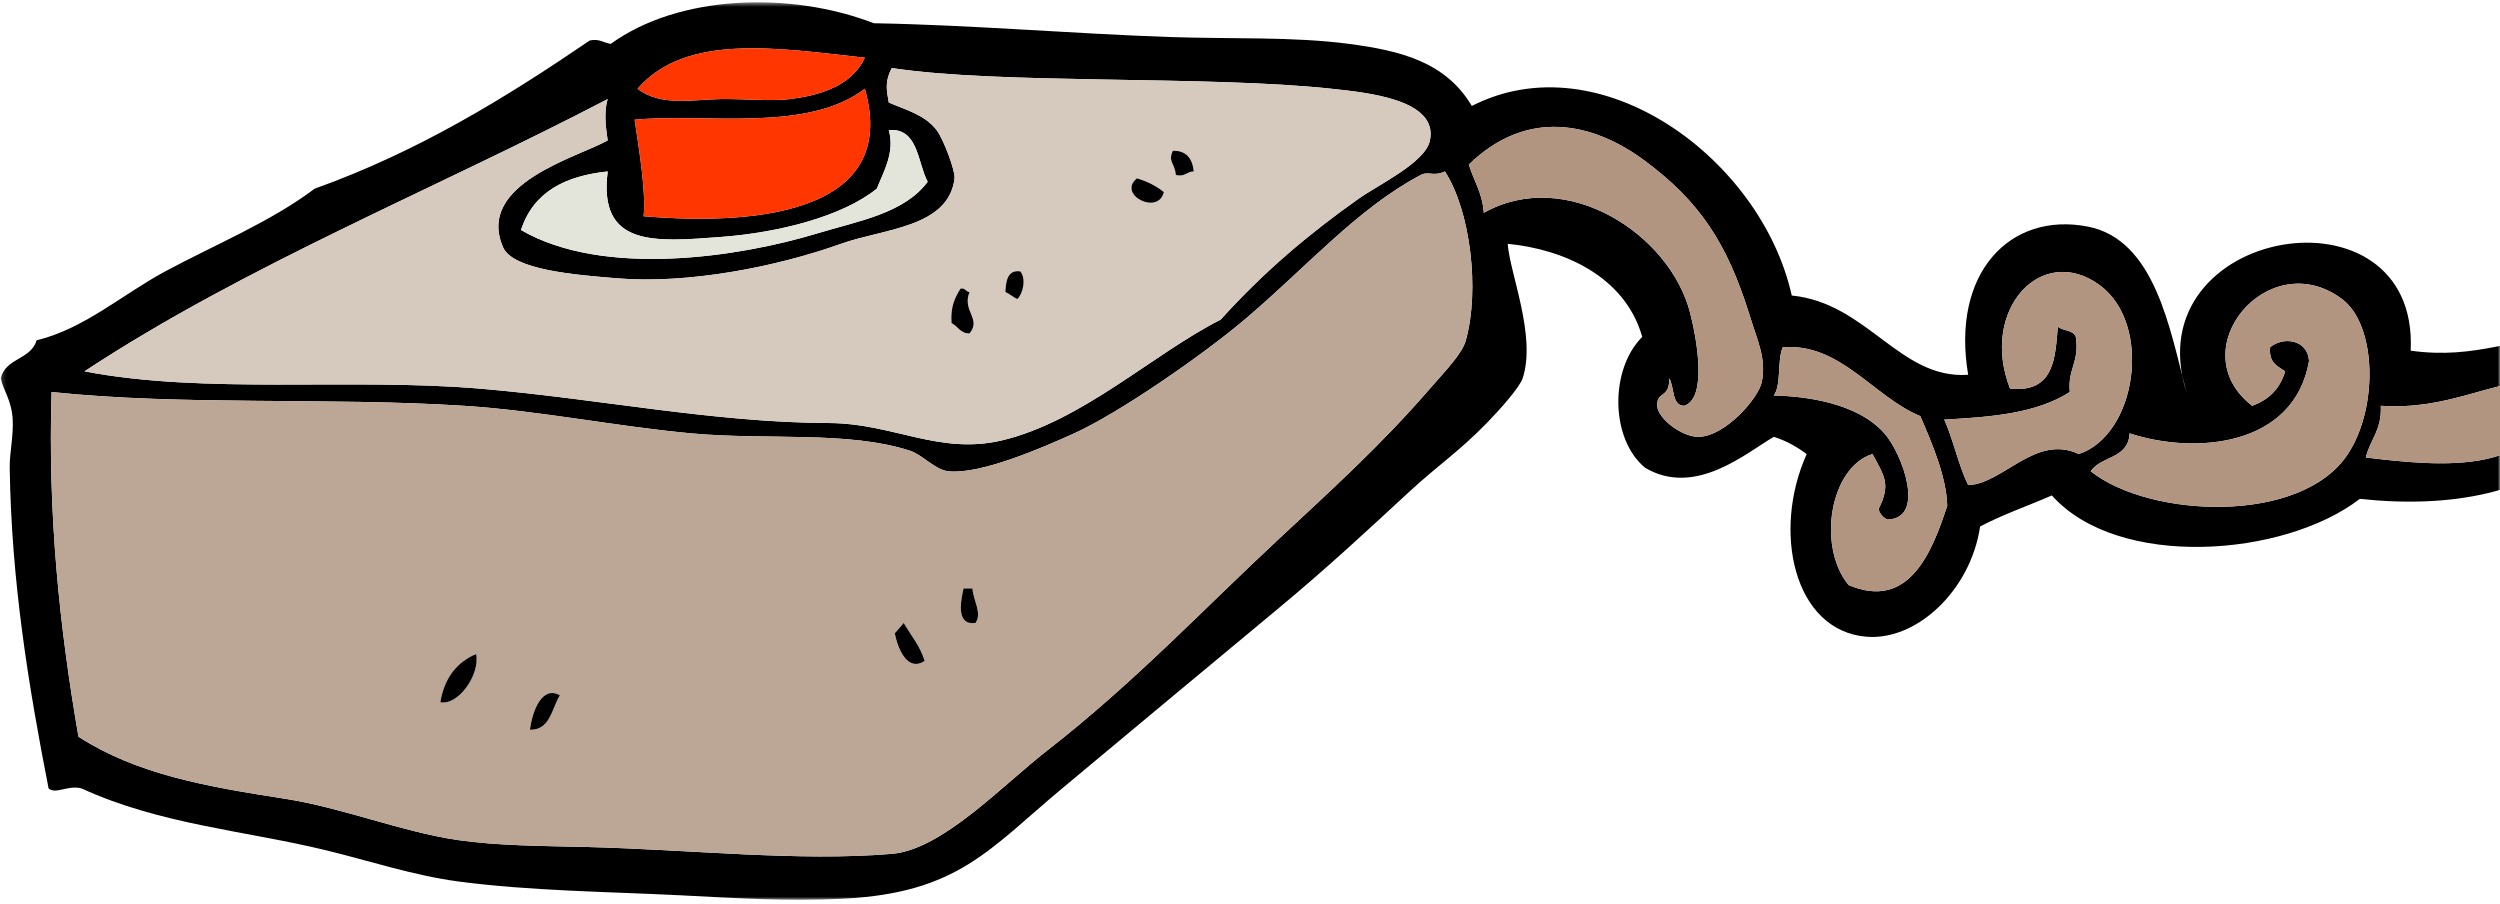 <svg width="545" height="197" viewBox="0 0 545 197" fill="none" xmlns="http://www.w3.org/2000/svg">
<mask id="mask0_616_1625" style="mask-type:luminance" maskUnits="userSpaceOnUse" x="0" y="0" width="545" height="197">
<path d="M0.16 0.5H545V196.162H0.16V0.5Z" fill="white"/>
</mask>
<g mask="url(#mask0_616_1625)">
<path fill-rule="evenodd" clip-rule="evenodd" d="M519.011 88.467C519.269 93.771 516.685 95.809 515.749 99.738C531.093 101.547 556.872 104.649 555.513 82.456C542.252 83.199 533.757 89.438 519.011 88.467ZM402.987 127.539C416.104 133.116 421.15 120.497 424.496 110.258C424.339 103.975 421.161 96.564 418.629 90.718C408.377 86.493 401.237 74.733 388.648 75.696C387.393 78.508 388.373 83.897 386.694 86.212C393.072 86.376 404.767 87.612 410.804 94.477C414.738 98.943 419.895 113.067 411.462 113.259C410.526 112.842 409.872 112.088 409.507 111.008C412.209 105.632 410.898 103.955 408.2 98.983C398.984 101.848 396.049 119.001 402.987 127.539ZM511.84 98.983C518.524 88.816 518.097 70.793 510.536 65.175C494.442 53.214 475.269 76.386 490.985 88.467C494.438 87.191 497.012 84.9 498.152 80.952C496.528 79.816 494.539 79.106 494.894 75.696C497.759 73.292 503.108 74.014 503.369 78.701C500.135 97.366 478.573 99.164 464.259 94.477C463.953 100.135 458.031 99.324 455.784 102.743C468.634 112.938 501.693 114.427 511.84 98.983ZM457.742 62.17C445.094 52.881 431.493 67.522 438.184 84.711C448.099 85.763 448.029 77.481 448.613 71.186C449.667 72.229 451.976 71.82 452.526 73.441C453.385 78.934 450.714 80.37 451.218 85.462C443.752 90.264 433.472 90.93 423.842 91.472C425.863 95.91 426.927 101.439 429.062 105.748C436.675 105.503 443.724 94.542 453.179 98.983C465.807 94.798 469.33 70.676 457.742 62.17ZM309.779 38.124C296.059 45.278 284.527 58.527 271.319 69.681C261.916 77.63 243.752 90.144 234.168 94.477C227.153 97.651 213.719 103.473 206.788 102.743C203.79 102.426 201.158 99.152 198.317 98.237C184.868 93.9 167.212 95.99 150.732 94.477C134.376 92.973 117.381 89.502 101.193 88.467C71.278 86.557 40.198 88.487 11.24 85.462C10.419 112.368 12.972 136.727 17.107 160.601C29.838 168.814 44.907 171.458 62.087 174.122C74.759 176.089 87.446 181.329 99.889 183.142C108.659 184.414 118.664 184.414 127.919 184.643C150.711 185.209 174.015 187.845 194.404 186.143C205.432 185.225 218.463 171.258 228.301 163.602C247.052 149.013 262.347 132.807 278.49 117.769C290.77 106.33 301.175 96.913 311.73 84.711C315.051 80.871 318.713 77.2 319.554 74.191C322.604 63.301 320.591 45.984 314.992 37.374C312.446 38.557 311.431 37.261 309.779 38.124ZM191.146 41.129C183.658 47.172 169.866 50.699 157.252 51.65C142.695 52.749 130.363 53.913 132.481 37.374C123.328 38.337 116.3 41.759 113.58 50.145C131.567 60.593 161.193 56.027 178.111 50.899C187.059 48.183 197.082 46.554 202.229 39.629C200.108 35.556 200.184 28.96 195.058 28.358C194.623 28.358 194.185 28.358 193.754 28.358C195.117 33.213 192.641 37.378 191.146 41.129ZM361.269 88.467C361.37 91.199 366.683 95.352 370.394 95.228C376.23 95.035 383.4 86.738 384.089 83.207C385.063 78.143 383.188 74.472 381.481 68.935C376.463 52.669 370.283 43.781 358.664 35.119C347.146 26.536 332.839 23.607 320.208 35.869C321.269 39.408 323.157 41.984 323.467 46.389C341.477 36.294 364.051 51.056 368.44 68.18C370.064 74.496 372.102 86.914 367.139 88.467C364.367 88.399 365.07 84.338 363.877 82.456C364.037 86.886 361.15 85.205 361.269 88.467ZM138.348 26.103C139.381 32.98 140.841 41.867 140.306 47.14C156.115 48.476 197.169 49.776 188.537 19.342C175.889 29.036 153.625 24.586 138.348 26.103ZM104.455 84.711C130.137 86.866 155.562 92.142 180.716 92.222C194.703 92.271 204.806 99.272 218.525 95.982C235.993 91.785 251.483 77.072 266.103 69.681C275.767 58.996 285.407 50.956 296.091 43.38C300.584 40.198 310.749 35.432 311.73 30.613C313.552 21.706 298.202 20.201 290.224 19.342C263.185 16.425 218.028 18.439 194.404 14.832C192.85 17.802 193.277 19.671 193.754 22.343C197.381 23.94 201.596 24.984 204.183 28.358C205.675 30.304 208.28 37.253 208.092 38.878C206.837 49.631 192.54 49.852 183.324 53.154C169.205 58.206 149.904 61.965 134.436 60.665C125.533 59.919 111.824 58.884 109.668 53.905C103.669 40.062 125.874 34.324 132.481 30.613C132.252 28.831 131.483 24.831 132.481 21.597C94.491 41.418 53.545 57.837 18.414 80.952C44.521 85.999 76.258 82.348 104.455 84.711ZM138.998 19.342C144.128 23.326 151.33 21.645 157.252 21.597C162.615 21.549 168.221 22.111 172.245 21.597C178.254 20.823 185.526 18.997 188.537 12.577C169.685 10.511 149.57 7.137 138.998 19.342ZM320.858 23.098C348.864 8.786 383.988 34.633 390.603 64.425C407.115 66.05 414.153 82.749 429.062 81.702C425.296 59.582 438.125 46.096 455.137 49.395C469.813 52.243 473.04 71.812 476.64 85.462C465.261 49.391 527.354 38.987 525.528 76.446C539.811 78.44 548.422 73.533 564.638 71.936C567.01 78.027 566.766 89.903 563.988 95.982C552.546 107.453 534.49 110.904 514.445 108.753C497.857 121.513 461.661 124.153 447.309 108.003C442.117 110.278 436.588 112.172 431.667 114.768C429.608 128.715 417.829 139.705 406.899 138.806C391.027 137.506 386.276 115.787 393.861 98.983C391.743 97.422 389.424 96.086 386.694 95.228C380.684 98.702 369.625 108.436 358.664 101.993C351.003 95.713 350.909 80.51 358.01 73.441C354.261 60.184 340.768 54.306 328.68 53.154C329.132 59.582 334.96 73.256 331.942 82.456C331.281 84.463 326.934 89.342 324.12 92.222C317.798 98.682 313.715 101.21 307.167 107.249C298.664 115.101 289.403 123.759 278.49 132.795C263.425 145.278 247.358 158.707 231.556 171.868C215.667 185.112 208.885 194.609 183.971 195.914C171.372 196.576 160.466 195.769 148.124 195.163C132.095 194.373 115.59 194.228 99.889 192.158C90.287 190.886 80.396 187.632 71.209 185.393C53.392 181.052 34.958 179.772 17.764 171.868C14.739 171.089 12.12 173.256 10.59 171.868C6.25 149.695 2.48 126.809 2.118 101.993C2.073 98.767 2.963 94.927 2.768 91.472C2.525 87.179 0.744 85.209 0.16 82.456C1.266 77.967 6.698 78.468 7.985 74.191C18.387 71.667 26.681 64.184 36.011 59.165C46.921 53.295 58.936 48.404 68.604 41.129C90.993 33.129 110.144 21.392 128.569 8.822C130.687 8.384 131.601 9.331 133.135 9.572C147.894 -1.137 172.203 -1.999 190.495 5.066C211.674 5.435 233.583 7.337 255.027 8.072C268.506 8.533 281.971 7.955 294.136 9.572C305.185 11.045 315.106 13.416 320.858 23.098Z" fill="black"/>
</g>
<path fill-rule="evenodd" clip-rule="evenodd" d="M188.537 12.577C185.525 18.997 178.254 20.823 172.244 21.597C168.221 22.11 162.615 21.549 157.252 21.597C151.33 21.645 144.128 23.326 138.998 19.342C149.57 7.136 169.685 10.511 188.537 12.577Z" fill="#FF3600"/>
<path fill-rule="evenodd" clip-rule="evenodd" d="M207.438 70.431C208.815 71.101 209.368 72.722 211.35 72.686C214.021 69.484 209.674 67.851 211.35 63.67C210.516 63.63 210.45 62.711 209.4 62.92C208.217 64.814 207.16 66.856 207.438 70.431ZM219.172 63.67C220.138 64.064 220.817 64.782 221.783 65.175C222.941 64.168 223.797 60.826 222.434 59.164C219.718 58.787 219.304 61.066 219.172 63.67ZM253.722 41.883C252.063 40.531 250.091 39.552 247.855 38.878C243.474 42.397 252.481 47.055 253.722 41.883ZM256.327 38.124C258.32 38.665 258.702 37.353 260.239 37.373C259.937 34.465 258.553 32.807 255.677 32.868C254.574 35.371 256.087 35.431 256.327 38.124ZM18.414 80.951C53.545 57.836 94.491 41.418 132.481 21.597C131.483 24.831 132.251 28.831 132.481 30.613C125.873 34.324 103.669 40.062 109.668 53.904C111.824 58.884 125.533 59.919 134.435 60.665C149.904 61.965 169.205 58.206 183.324 53.154C192.54 49.852 206.836 49.631 208.092 38.878C208.28 37.253 205.675 30.304 204.183 28.358C201.596 24.983 197.381 23.94 193.754 22.343C193.277 19.671 192.849 17.801 194.404 14.832C218.028 18.439 263.185 16.425 290.224 19.342C298.201 20.201 313.552 21.705 311.729 30.613C310.749 35.431 300.583 40.198 296.09 43.38C285.407 50.955 275.767 58.996 266.103 69.681C251.483 77.072 235.993 91.785 218.525 95.982C204.806 99.272 194.703 92.27 180.716 92.222C155.562 92.142 130.137 86.866 104.455 84.711C76.258 82.348 44.521 85.999 18.414 80.951Z" fill="#D6C9BD"/>
<path fill-rule="evenodd" clip-rule="evenodd" d="M188.538 19.342C197.17 49.776 156.116 48.476 140.307 47.139C140.842 41.867 139.381 32.98 138.349 26.103C153.626 24.586 175.89 29.036 188.538 19.342Z" fill="#FF3600"/>
<path fill-rule="evenodd" clip-rule="evenodd" d="M363.877 82.456C365.07 84.338 364.367 88.398 367.139 88.467C372.101 86.914 370.064 74.496 368.44 68.18C364.051 51.056 341.477 36.294 323.467 46.389C323.157 41.984 321.269 39.408 320.208 35.869C332.839 23.607 347.146 26.536 358.664 35.118C370.283 43.781 376.462 52.669 381.481 68.935C383.188 74.472 385.063 78.143 384.089 83.207C383.4 86.737 376.229 95.035 370.394 95.228C366.683 95.352 361.369 91.199 361.269 88.467C361.15 85.205 364.037 86.886 363.877 82.456Z" fill="#B29580"/>
<path fill-rule="evenodd" clip-rule="evenodd" d="M193.754 28.358C194.185 28.358 194.623 28.358 195.058 28.358C200.184 28.96 200.107 35.556 202.229 39.628C197.082 46.554 187.059 48.183 178.111 50.899C161.193 56.027 131.566 60.593 113.58 50.145C116.3 41.759 123.328 38.336 132.481 37.373C130.363 53.912 142.695 52.749 157.252 51.649C169.866 50.699 183.658 47.172 191.146 41.129C192.641 37.377 195.117 33.213 193.754 28.358Z" fill="#E4E5DA"/>
<path fill-rule="evenodd" clip-rule="evenodd" d="M255.677 32.868C258.553 32.807 259.937 34.465 260.24 37.373C258.703 37.353 258.32 38.666 256.327 38.124C256.088 35.431 254.575 35.371 255.677 32.868Z" fill="black"/>
<path fill-rule="evenodd" clip-rule="evenodd" d="M115.531 159.092C119.944 159.168 120.247 154.51 122.052 151.581C118.178 149.358 116.039 154.991 115.531 159.092ZM95.98 153.086C99.798 153.876 104.688 147.203 103.801 142.565C99.673 144.319 96.919 147.653 95.98 153.086ZM195.058 138.059C195.736 141.49 197.854 146.565 201.575 144.07C200.546 140.748 198.571 138.517 197.009 135.804C196.376 136.571 195.726 137.325 195.058 138.059ZM212.655 135.804C214.178 133.67 212.119 130.857 212.005 128.289C211.351 128.289 210.701 128.289 210.047 128.289C209.362 131.419 208.485 136.374 212.655 135.804ZM314.992 37.373C320.591 45.984 322.604 63.301 319.554 74.191C318.713 77.2 315.051 80.871 311.73 84.711C301.175 96.913 290.77 106.33 278.49 117.769C262.347 132.807 247.052 149.013 228.301 163.602C218.463 171.257 205.432 185.224 194.404 186.143C174.015 187.844 150.711 185.208 127.919 184.643C118.665 184.414 108.659 184.414 99.889 183.142C87.446 181.328 74.759 176.088 62.087 174.122C44.907 171.458 29.838 168.814 17.107 160.601C12.972 136.727 10.419 112.368 11.24 85.461C40.198 88.487 71.278 86.557 101.193 88.467C117.381 89.502 134.377 92.973 150.732 94.477C167.213 95.99 184.869 93.899 198.317 98.237C201.158 99.152 203.79 102.426 206.788 102.743C213.719 103.473 227.153 97.651 234.168 94.477C243.752 90.144 261.916 77.629 271.319 69.681C284.528 58.527 296.059 45.278 309.779 38.124C311.431 37.261 312.446 38.557 314.992 37.373Z" fill="#BCA796"/>
<path fill-rule="evenodd" clip-rule="evenodd" d="M247.856 38.878C250.092 39.552 252.064 40.531 253.723 41.883C252.481 47.055 243.474 42.397 247.856 38.878Z" fill="black"/>
<path fill-rule="evenodd" clip-rule="evenodd" d="M222.434 59.164C223.797 60.826 222.942 64.168 221.784 65.175C220.817 64.782 220.139 64.064 219.172 63.67C219.304 61.066 219.718 58.787 222.434 59.164Z" fill="black"/>
<path fill-rule="evenodd" clip-rule="evenodd" d="M453.179 98.983C443.724 94.541 436.674 105.503 429.062 105.748C426.926 101.439 425.862 95.91 423.842 91.472C433.471 90.93 443.751 90.264 451.218 85.461C450.714 80.37 453.384 78.933 452.525 73.44C451.976 71.819 449.667 72.229 448.613 71.186C448.029 77.481 448.098 85.762 438.184 84.711C431.493 67.522 445.094 52.881 457.742 62.17C469.329 70.676 465.807 94.798 453.179 98.983Z" fill="#B29580"/>
<path fill-rule="evenodd" clip-rule="evenodd" d="M455.784 102.743C458.031 99.324 463.953 100.135 464.259 94.477C478.573 99.164 500.135 97.366 503.369 78.701C503.108 74.014 497.759 73.292 494.894 75.695C494.539 79.106 496.528 79.816 498.152 80.952C497.012 84.9 494.438 87.191 490.985 88.467C475.269 76.385 494.442 53.214 510.536 65.175C518.097 70.792 518.524 88.816 511.84 98.983C501.693 114.427 468.634 112.938 455.784 102.743Z" fill="#B29580"/>
<path fill-rule="evenodd" clip-rule="evenodd" d="M209.4 62.92C210.45 62.711 210.516 63.63 211.351 63.67C209.675 67.851 214.022 69.484 211.351 72.686C209.369 72.722 208.816 71.101 207.439 70.431C207.16 66.856 208.217 64.814 209.4 62.92Z" fill="black"/>
<path fill-rule="evenodd" clip-rule="evenodd" d="M408.2 98.983C410.899 103.954 412.21 105.632 409.508 111.008C409.873 112.087 410.527 112.842 411.462 113.259C419.895 113.066 414.738 98.943 410.805 94.477C404.768 87.612 393.072 86.376 386.694 86.212C388.374 83.897 387.393 78.508 388.649 75.695C401.238 74.732 408.377 86.493 418.63 90.718C421.161 96.564 424.34 103.974 424.496 110.258C421.151 120.497 416.105 133.116 402.987 127.539C396.049 119.001 398.984 101.848 408.2 98.983Z" fill="#B29580"/>
<path fill-rule="evenodd" clip-rule="evenodd" d="M555.513 82.456C556.873 104.648 531.093 101.547 515.75 99.737C516.685 95.809 519.269 93.771 519.012 88.467C533.757 89.438 542.253 83.198 555.513 82.456Z" fill="#B29580"/>
<path fill-rule="evenodd" clip-rule="evenodd" d="M210.047 128.289C210.7 128.289 211.351 128.289 212.004 128.289C212.119 130.857 214.178 133.67 212.655 135.804C208.485 136.374 209.361 131.419 210.047 128.289Z" fill="black"/>
<path fill-rule="evenodd" clip-rule="evenodd" d="M197.01 135.804C198.571 138.517 200.546 140.748 201.576 144.07C197.855 146.565 195.737 141.49 195.059 138.059C195.726 137.325 196.377 136.571 197.01 135.804Z" fill="black"/>
<path fill-rule="evenodd" clip-rule="evenodd" d="M103.802 142.565C104.688 147.203 99.799 153.876 95.981 153.085C96.919 147.653 99.674 144.319 103.802 142.565Z" fill="black"/>
<path fill-rule="evenodd" clip-rule="evenodd" d="M122.052 151.581C120.247 154.51 119.944 159.168 115.531 159.092C116.039 154.991 118.178 149.358 122.052 151.581Z" fill="black"/>
</svg>
